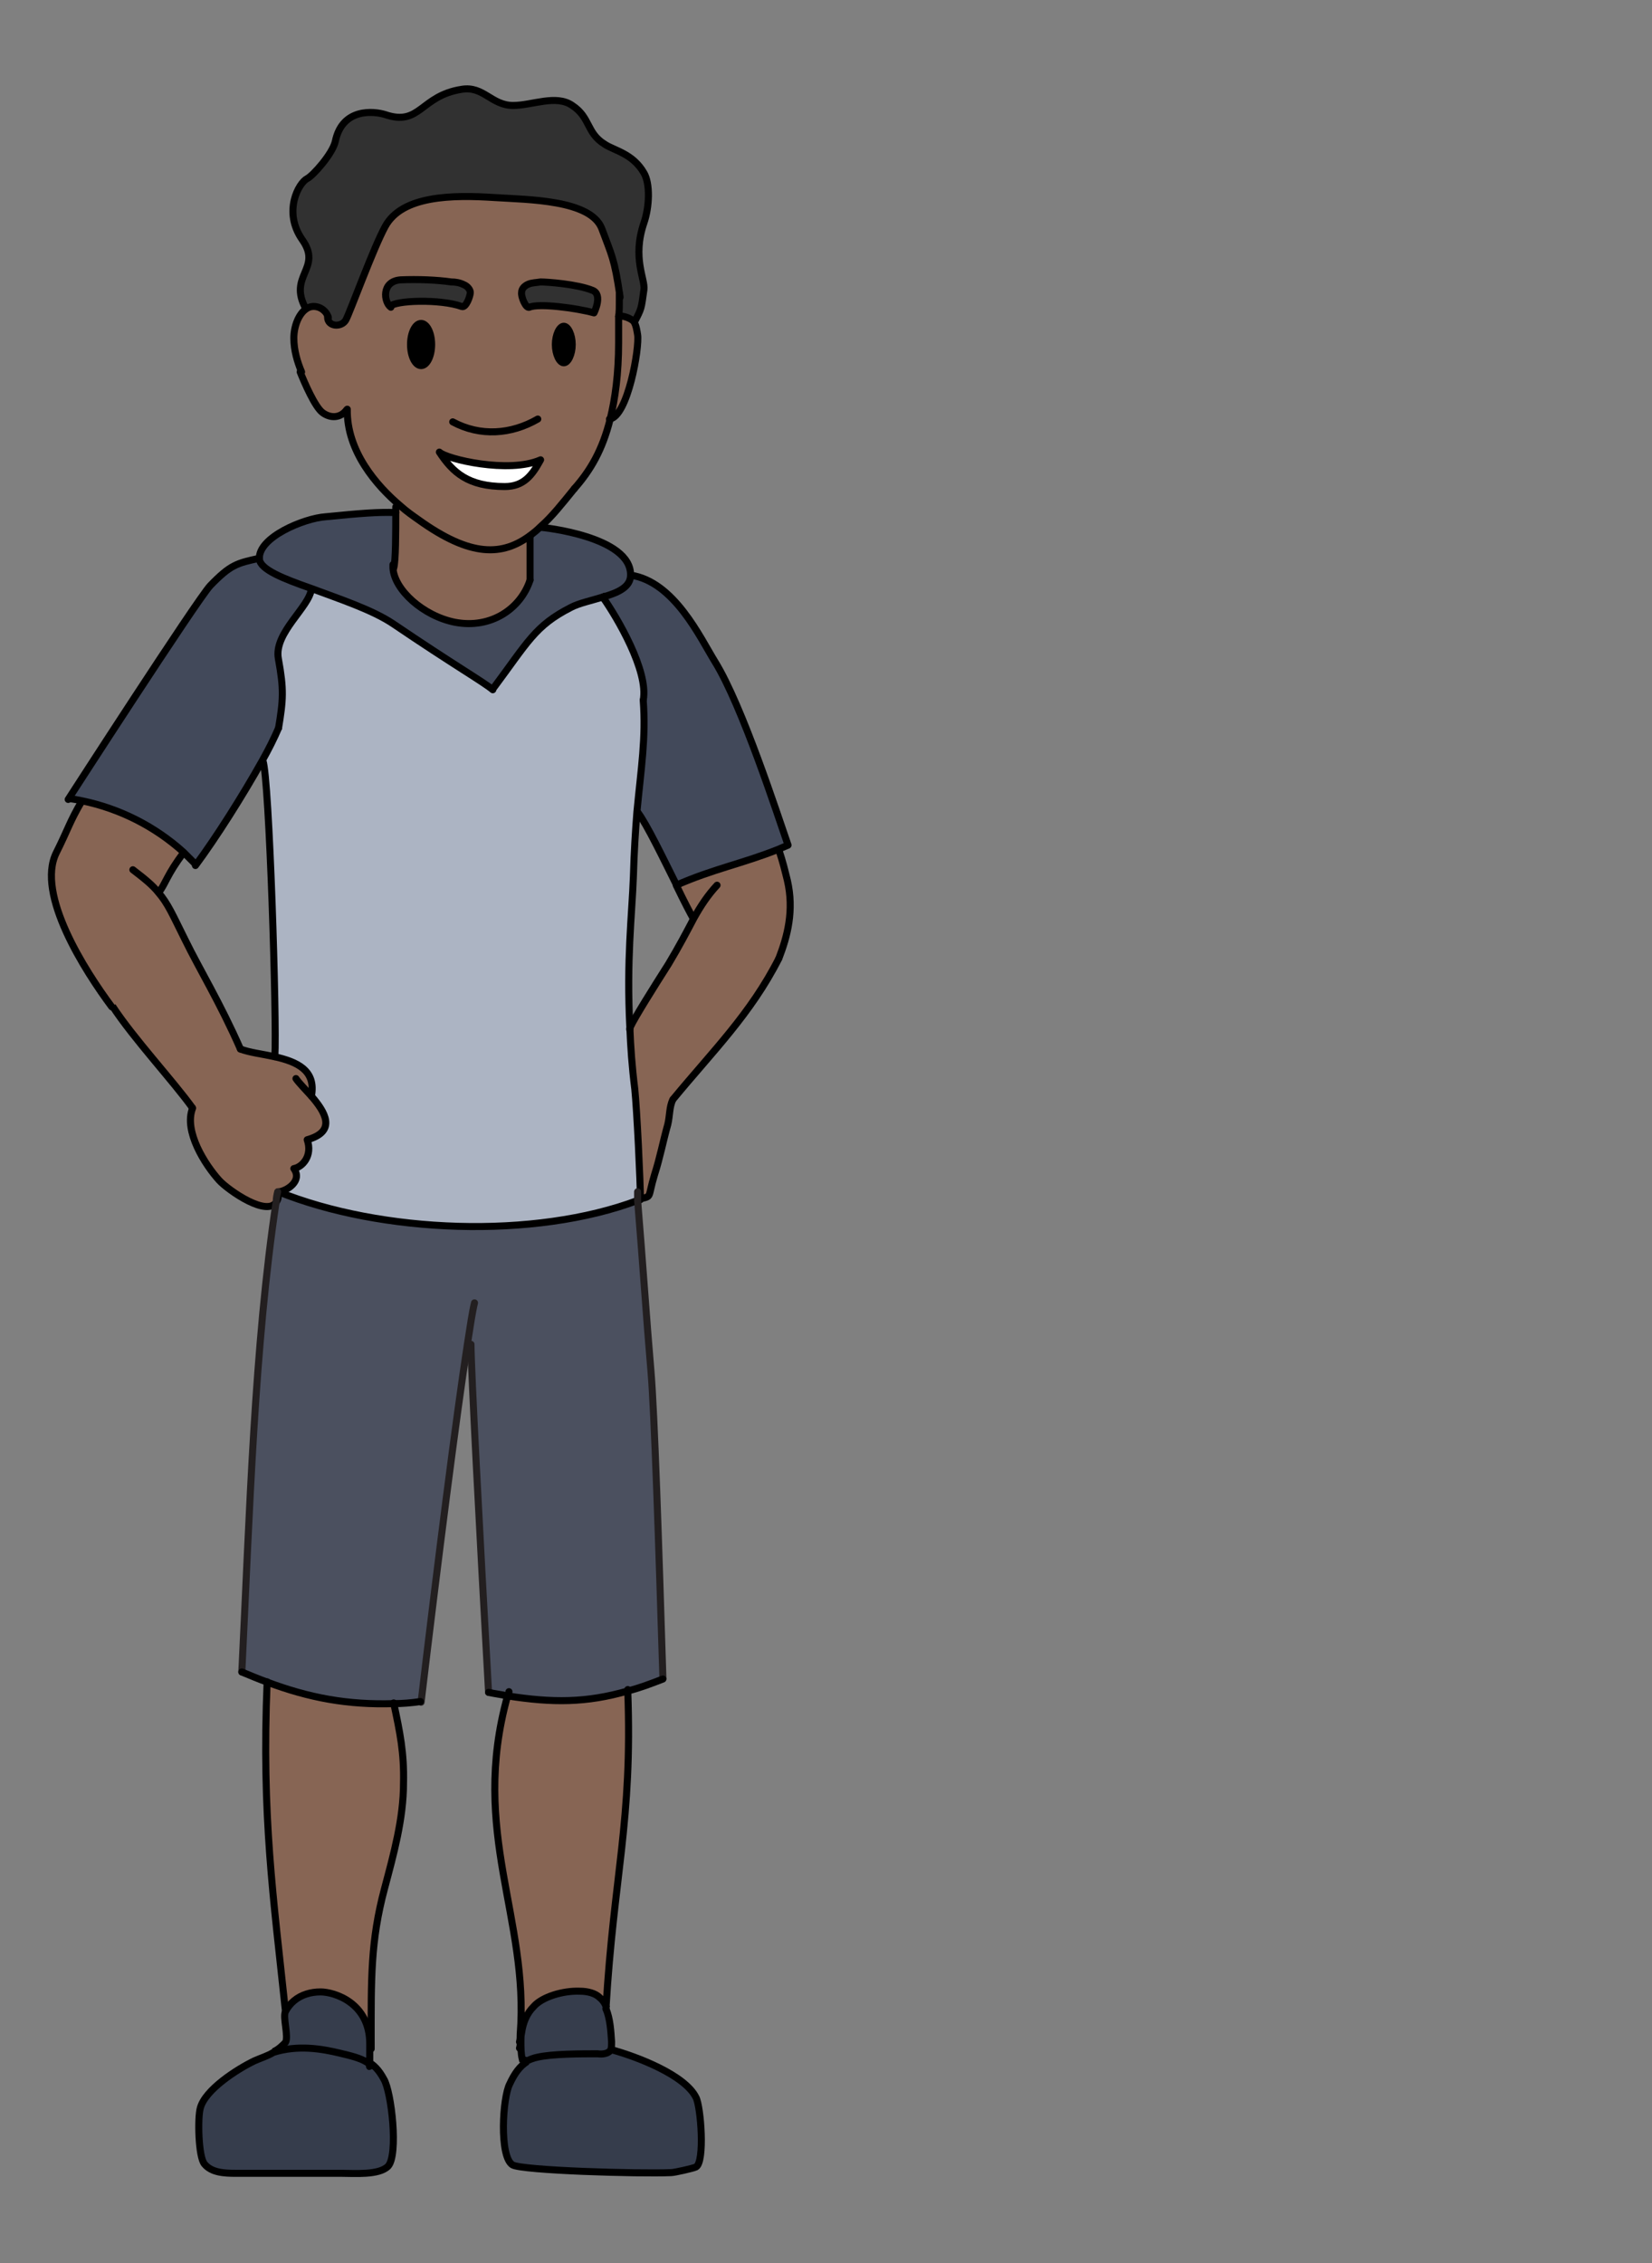 <?xml version="1.0" encoding="UTF-8"?><svg id="latinAmerica" xmlns="http://www.w3.org/2000/svg" width="235" height="321.9" viewBox="0 0 235 321.9"><rect x="0" y="0" width="235" height="321.9" fill="#808080" stroke="none"/><defs><style>.cls-1{stroke:#231f20;}.cls-1,.cls-2{stroke-linecap:round;stroke-linejoin:round;}.cls-1,.cls-2,.cls-3{fill:none;}.cls-2,.cls-3{stroke:#000;}.cls-3{stroke-miterlimit:10;}.cls-4,.cls-5,.cls-6,.cls-7,.cls-8,.cls-9,.cls-10,.cls-11{stroke-width:0px;}.cls-5{fill:#4b505f;}.cls-6{fill:#313131;}.cls-7{fill:#363d4c;}.cls-8{fill:#42495a;}.cls-9{fill:#acb4c3;}.cls-10{fill:#876554;}.cls-11{fill:#fff;}</style></defs><path class="cls-10" d="M22.6,126.9c.9-1.1,1.2-2.6,3.5-5.6-4.1-3.7-9.1-6.2-14.4-7.3-1.7,2.9-1.9,3.9-3.6,7.3-2.9,5.9,4.1,16.8,7.9,21.9,3,4.6,8.7,10.6,11.4,14.5-1.3,3.3,1.8,8.1,3.8,10.3,1.3,1.4,7,5.4,8.2,2.9,0-.4.1-.9.2-1.3h0c1.1,0,3.4-1.4,2.1-3.3,1.3-.2,2.8-1.8,1.9-4.1,4.3-1.2,2.6-3.9.6-6.2.7-3.7-2.1-4.9-5.2-5.6h0c-1.8-.4-3.6-.6-4.9-1.1-2.9-6.6-5.8-11.3-7.9-15.6-1.7-3.4-2.4-5.1-3.8-6.7Z"/><path class="cls-8" d="M9.8,113.6c.6,0,1.3.2,1.9.3,5.3,1.1,10.3,3.6,14.4,7.3.6.6,1.2,1.2,1.8,1.8,2.9-3.9,6.7-9.9,9.5-14.9.9-1.6,1.7-3.2,2.3-4.6.7-4.2.8-5.5,0-10-.6-3.7,4.6-7.3,4.7-10-4-1.5-7.3-2.8-7.4-4.2-3.2.7-4.1.9-7,3.9-2,2.2-20.2,30.4-20.2,30.4Z"/><path class="cls-7" d="M28.5,299.7c-.3,1.3-.3,7,.6,8,1,1.1,2.8,1.3,4.4,1.3,5,0,10,.1,15.1,0,1.8,0,5.3.3,6.6-1,1.5-1.5.6-10.5-.6-12.4-.8-1.2-1.5-2-2.3-2.5-1-.6-2.2-.9-3.9-1.3-2.5-.6-5.9-1.2-9.4-.1-.9.5-1.8.8-2.7,1.2-2.6,1.2-7,4-7.7,6.7Z"/><path class="cls-5" d="M66.5,191h.6c0,3.6,1.2,26.4,2.5,49.6.9.2,1.8.3,2.7.5,6.4,1,11.2,1,17.1-.7,1.6-.4,3.2-1,5-1.7-.5-19.4-1.2-37.7-1.7-43.7-.6-6.9-1.2-15.9-1.9-24.3-14.8,5.6-36.6,4.7-51.2-1.2h0c0,.6,0,1-.2,1.3-3.1,20.5-3.8,44.6-4.9,67,1.2.5,2.4,1,3.5,1.4,6.1,2.3,11.6,3.3,18.1,3.1,1.2,0,2.5-.1,3.8-.3,2.4-20.2,5-40.5,6.6-51Z"/><path class="cls-8" d="M55.9,80.8h.1c.3-.8.3-5.3.3-8-2.4-.1-5,.1-10,.6-3,.2-9.6,2.9-9.4,6,.1,1.5,3.4,2.8,7.4,4.2,4,1.5,8.6,3,11.6,5,8.7,5.9,12.9,8.3,14.2,9.4,5.1-6.7,6.1-8.9,11.1-11.6,1.1-.6,2.9-1,4.6-1.5,2-.6,3.8-1.5,3.9-3.1,0-5.6-12.5-6.8-12.8-6.8h0c-.5.5-1,.9-1.4,1.2,0,1.8,0,4.2,0,6.3-1.3,4-5.5,7-10.7,6-4.5-.9-8.6-4.6-8.8-7.7Z"/><path class="cls-9" d="M89.6,146.1c-.5-9.8.4-16,.5-21.5.1-3.6.3-6.5.5-9.2.6-6.3,1.2-10.5.9-15.9.8-4.2-3.8-11.9-5.7-14.6-1.6.5-3.5.9-4.6,1.5-5.1,2.6-6.1,4.9-11.1,11.6-1.3-1.1-5.5-3.4-14.2-9.4-2.9-2-7.6-3.6-11.6-5-.2,2.6-5.4,6.3-4.7,10,.8,4.4.7,5.8,0,10-.6,1.4-1.4,2.9-2.3,4.6h.1c.9,2.3,2,37.3,1.7,42.2h0c3.1.7,5.9,1.9,5.2,5.6,1.9,2.2,3.7,5-.6,6.2.8,2.3-.7,3.9-1.9,4.1,1.3,1.8-1.1,3.2-2.1,3.3,14.6,5.9,36.4,6.8,51.2,1.2.1,0,.2,0,.3-.1,0-2.5-.5-12.8-.8-15.7-.4-3.2-.6-6.1-.7-8.7Z"/><path class="cls-10" d="M38,239.2c-.8,19.1.9,30.7,2.6,46.8.6-1.2,1.7-2.1,3-2.5.6-.2,1.3-.3,2-.3,1.9,0,7,1.5,7,7.4h.2c0-9-.1-14.4,1.9-21.9,1.3-4.9,2.7-9.9,2.7-15,0-4.3-.5-7.2-1.4-11.4-6.5.2-12-.8-18.1-3.1Z"/><path class="cls-10" d="M39.6,169.5c0,.4-.1.9-.2,1.3.2-.3.2-.8.2-1.3Z"/><path class="cls-7" d="M40.6,290.5c-.4.6-1,1-1.7,1.3,3.5-1.1,6.9-.5,9.4.1,1.7.4,2.9.7,3.9,1.3.2-1,.3-1.9.3-2.7,0-5.9-5.2-7.4-7-7.4-.7,0-1.3.1-2,.3-1.3.4-2.4,1.3-3,2.5-.4.8.5,3.7,0,4.4Z"/><path class="cls-10" d="M88,45h0c0-.6,0-1.2.1-2.8-.8-5.5-1.2-5.9-2.6-9.7-1.6-4.2-10.5-4.1-15.2-4.4-6-.4-13.1-.4-15.6,4.1-1.7,3.1-5,12.2-5.6,13.3s-2.6,1-2.6-.4h0c-.5-1.4-2.1-1.9-3.1-1.2-1.1.7-1.8,2.5-1.8,4.2,0,1.7.5,3.4,1.1,4.8.6,1.5,2.1,5,3.2,5.8,1.1.8,2.5.8,3.4-.4-.1,6,4.2,10.8,7.5,13.7,1,.9,1.9,1.5,2.6,2,7.5,5.4,12,5.2,16,2.2.5-.4,1-.8,1.4-1.2h0c1.6-1.5,3.1-3.4,4.8-5.4,2.3-2.6,4-5.5,5.1-9.9.7-2.9,1.1-6.4,1.2-10.9,0-2.3,0-3,0-3.7ZM55.6,43.7c-1-.7-1.4-3.7,1.4-3.9,2.4-.1,5.1,0,7.2.3.6,0,1.2.1,1.8.4.5.2.9.7.9,1.1,0,.5-.6,2.2-1.2,2-3-1.1-9.6-.9-10.2,0ZM58.4,49c0-1.6.7-3,1.5-3s1.5,1.3,1.5,3-.7,3-1.5,3-1.5-1.3-1.5-3ZM71.8,69.2c-5.2,0-7.4-1.9-9.3-4.9.9,1,9.9,3.1,14.4,1.1-1.2,2.2-2.4,3.8-5.1,3.8ZM75.3,43.7c-.5.2-1.2-1.5-1.1-2.1,0-.6.5-1,1-1.2s1.1-.2,1.7-.3c.9,0,5.2.3,7.4,1.2,1.5.6.2,3.2.2,3.2-2.5-.7-7.9-1.4-9.2-.8ZM79,49c0-1.4.6-2.6,1.2-2.6s1.2,1.2,1.2,2.6-.6,2.6-1.2,2.6-1.2-1.2-1.2-2.6Z"/><path class="cls-6" d="M88.1,42.2c0,1.6,0,2.2-.1,2.8.5-.2,1.9.3,2.2.8,1-2.1,1-1.8,1.4-4.7.2-1.5-1.7-4.5,0-9.5.8-2.3.9-5.6,0-7.1-1.6-2.8-4.3-3.2-5.6-4.1-2.6-1.7-2-3.9-4.6-5.5-2.3-1.5-5.7.1-8.4,0-3.1,0-4.2-2.8-7.3-2.3-5.9.9-5.9,5.3-10.9,3.6-1.6-.5-6.1-1-7.1,3.8-.4,1.8-3.3,4.9-4,5.3-1.2.6-3.6,4.7-.7,8.7,2.9,4.1-2.1,5,.5,9.8,1.1-.7,2.6-.2,3.1,1.2h0c0,1.4,2,1.5,2.6.4s3.9-10.2,5.6-13.3c2.4-4.4,9.5-4.5,15.6-4.1,4.7.3,13.6.3,15.2,4.4,1.4,3.8,1.8,4.2,2.6,9.7Z"/><path class="cls-6" d="M57,39.8c-2.8.2-2.4,3.1-1.4,3.9.6-.9,7.1-1.1,10.2,0,.6.2,1.1-1.5,1.2-2,0-.5-.4-.9-.9-1.1-.5-.2-1.2-.3-1.8-.4-2.1-.2-4.8-.5-7.2-.3Z"/><path class="cls-10" d="M56,80.8h-.1c.2,3.1,4.4,6.8,8.8,7.7,5.2,1,9.4-2,10.7-6,0-2.1,0-4.5,0-6.3-4,3-8.5,3.2-16-2.2-.7-.5-1.6-1.1-2.6-2h-.6v.8c0,2.7,0,7.1-.3,8Z"/><path class="cls-4" d="M59.9,46.1c-.8,0-1.5,1.3-1.5,3s.7,3,1.5,3,1.5-1.3,1.5-3-.7-3-1.5-3Z"/><path class="cls-11" d="M62.5,64.3c1.9,2.9,4.1,4.9,9.3,4.9,2.7,0,3.9-1.6,5.1-3.8-4.5,2-13.4-.1-14.4-1.1Z"/><path class="cls-10" d="M72.2,241.1c-5.4,19.4,3.1,31.6,1.8,48.1.2-1.4.7-2.7,1.7-3.7,1.2-1.4,4.2-2.3,6.6-2.2,1.1,0,2.2.3,2.8.9.5.4.8.9,1,1.5,1.1-18.9,3.7-26.6,3.1-45.2-5.8,1.6-10.6,1.7-17.1.7Z"/><path class="cls-7" d="M72.4,296.3c-1,1.9-1.5,10.4.4,11.5,1.3.8,18,1.3,22.6,1.1.4,0,3.1-.6,3.5-.8,1.4-.6.7-8.5,0-9.9-1.7-3.3-8.5-5.9-12.1-6.8-.3.6-1.2.7-1.9.6-2.3,0-6.5,0-8.6.5-.5.1-1,.3-1.4.5-1.2.7-1.8,1.7-2.5,3.2Z"/><path class="cls-7" d="M74,290.4c0,.9,0,1.7.2,2.6l.7.2c.4-.2.8-.4,1.4-.5,2.2-.5,6.4-.5,8.6-.5.7,0,1.6,0,1.9-.6.2-.3.2-.7.1-1.1,0-1.5-.1-3.3-.8-4.7,0,0,0,0,0,0-.2-.6-.6-1.1-1-1.5-.7-.6-1.7-.8-2.8-.9-2.4-.1-5.4.8-6.6,2.2-.9,1-1.5,2.3-1.7,3.7,0,.4,0,.8-.1,1.1h0Z"/><path class="cls-7" d="M74,290.4c0-.4,0-.8.1-1.1,0,.4,0,.8-.1,1.1Z"/><path class="cls-6" d="M74.1,41.6c0,.6.6,2.3,1.1,2.1,1.3-.6,6.7.1,9.2.8,0,0,1.2-2.6-.2-3.2-2.2-.9-6.5-1.3-7.4-1.2-.6,0-1.1,0-1.7.3s-1,.7-1,1.2Z"/><path class="cls-4" d="M80.2,46.4c-.7,0-1.2,1.2-1.2,2.6s.6,2.6,1.2,2.6,1.2-1.2,1.2-2.6-.6-2.6-1.2-2.6Z"/><path class="cls-8" d="M89.7,81.8c0,1.7-1.8,2.5-3.9,3.1,1.9,2.7,6.5,10.5,5.7,14.6.4,5.4-.3,9.6-.9,15.9,1.3,1.7,3.7,6.7,5.6,10.5,5.2-2.3,9.5-3.1,14.5-5.1.5-.2.9-.4,1.4-.6-1.5-4.2-6.5-19.7-10.4-26.1-2.1-3.4-5.9-11.4-12-12.3Z"/><path class="cls-10" d="M88,48.7c0,4.5-.5,8-1.2,10.9,2.7-.3,4.4-10.2,4-12-.1-.6-.2-1.3-.5-1.8-.3-.5-1.7-.9-2.2-.8h0c0,.7,0,1.4,0,3.7Z"/><path class="cls-10" d="M98.6,130.7c-1,1.9-2.1,4-3.6,6.5-2.1,3.3-4.8,7.6-5.4,8.9.1,2.6.3,5.5.7,8.7.3,2.9.8,13.2.8,15.7,1.7-.5,1-.2,2-3.4.8-2.5,1.2-4.7,1.9-7.2.4-1.3.2-2.5.7-3.5,5.6-6.8,11.1-12.2,15.1-20.1,1.2-3.1,2.2-6.8,1.2-11.1-.4-1.6-.6-2.5-1.2-4.3h0c-5.1,2-9.3,2.7-14.5,5,1.1,2.3,2.1,4.2,2.4,4.7Z"/><path class="cls-2" d="M56.3,72.1v.7c0,2.7,0,7.1-.3,8"/><path class="cls-2" d="M89.7,81.8c6.2.9,9.9,8.9,12,12.3,3.9,6.3,8.9,21.8,10.4,26.1"/><path class="cls-2" d="M27.8,123.1c2.9-3.9,6.7-9.9,9.5-14.9.9-1.6,1.7-3.2,2.3-4.6"/><path class="cls-2" d="M22.6,126.9c.9-1.1,1.2-2.6,3.5-5.6"/><path class="cls-2" d="M36.9,79.4c-3.2.7-4.1.9-7,3.9-2,2.2-20.2,30.4-20.2,30.4"/><path class="cls-2" d="M91.5,99.6c.4,5.4-.3,9.6-.9,15.9-.2,2.6-.4,5.6-.5,9.2-.2,5.5-1,11.8-.5,21.5.1,2.6.3,5.5.7,8.7.3,2.9.8,13.2.8,15.7"/><path class="cls-2" d="M37.4,108.2c.9,2.3,2,37.2,1.7,42.1"/><path class="cls-2" d="M95.7,156.4c-.5,1.1-.4,2.2-.7,3.5-.7,2.5-1.1,4.7-1.9,7.2-1,3.3-.3,3-2,3.4"/><path class="cls-2" d="M110.8,120.9c.6,1.8.8,2.7,1.2,4.3,1,4.3,0,8-1.2,11.1"/><path class="cls-2" d="M96.2,125.9c1.1,2.3,2.1,4.2,2.4,4.7,0,0,0,0,0,0"/><path class="cls-2" d="M90.7,115.5c1.3,1.7,3.7,6.7,5.6,10.5"/><path class="cls-2" d="M102,125.9c-1.3,1.4-2.3,2.9-3.3,4.7-1,1.9-2.1,4-3.6,6.5-2.1,3.3-4.8,7.6-5.4,8.9-.1.3-.2.4-.1.4"/><path class="cls-2" d="M11.6,114c-1.7,2.9-1.9,3.9-3.6,7.3-2.9,5.9,4.1,16.8,7.9,21.9"/><path class="cls-2" d="M34.2,149.2c-2.9-6.6-5.8-11.3-7.9-15.6-1.7-3.4-2.4-5.1-3.8-6.7-.8-1-1.9-1.9-3.6-3.2"/><path class="cls-2" d="M39.6,169.5c0,.6,0,1-.2,1.3-1.2,2.5-6.9-1.5-8.2-2.9-2-2.2-5.1-7-3.8-10.3"/><path class="cls-2" d="M42.1,153.4c.4.6,1.3,1.5,2.2,2.5,1.9,2.2,3.7,5-.6,6.2.8,2.3-.7,3.9-1.9,4.1,1.3,1.8-1.1,3.2-2.1,3.3"/><path class="cls-2" d="M34.2,149.2c1.3.5,3.1.7,4.9,1.1h0c3.1.7,5.9,1.9,5.2,5.6,0,0,0,0,0,0"/><path class="cls-2" d="M75.4,82.5c-1.3,4-5.5,7-10.7,6-4.5-.9-8.6-4.6-8.8-7.7,0-.2,0-.4,0-.5"/><path class="cls-3" d="M27.4,157.6c-2.8-3.9-8.4-9.9-11.4-14.5"/><path class="cls-3" d="M95.7,156.4c5.6-6.8,11.1-12.2,15.1-20.1"/><path class="cls-2" d="M39.6,169.5h0c14.6,5.9,36.4,6.8,51.2,1.2.1,0,.2,0,.3-.1"/><path class="cls-2" d="M56.3,72.9c-2.4-.1-5,.1-10,.6-3,.2-9.6,2.9-9.4,6,.1,1.5,3.4,2.8,7.4,4.2,4,1.5,8.6,3,11.6,5,8.7,5.9,12.9,8.3,14.2,9.4"/><path class="cls-2" d="M76.9,75c.3,0,12.9,1.3,12.8,6.8,0,1.7-1.8,2.5-3.9,3.1-1.6.5-3.5.9-4.6,1.5-5.1,2.6-6.1,4.9-11.1,11.6"/><path class="cls-2" d="M75.4,82.5c0-2.1,0-4.5,0-6.3h0"/><path class="cls-2" d="M76.9,65.4c-4.5,2-13.4-.1-14.4-1.1,1.9,2.9,4.1,4.9,9.3,4.9,2.7,0,3.9-1.6,5.1-3.8Z"/><path class="cls-3" d="M9.8,113.6c.6,0,1.3.2,1.9.3,5.3,1.1,10.3,3.6,14.4,7.3.6.6,1.2,1.2,1.8,1.8"/><path class="cls-3" d="M96.2,125.9c5.2-2.3,9.5-3.1,14.5-5.1.5-.2.9-.4,1.4-.6"/><path class="cls-3" d="M44.3,83.7c-.2,2.6-5.4,6.3-4.7,10,.8,4.4.7,5.8,0,10"/><path class="cls-3" d="M91.5,99.6c.8-4.2-3.8-11.9-5.7-14.6-.1-.2-.2-.3-.3-.5"/><path class="cls-2" d="M81.7,69.5c-1.7,2.1-3.2,4-4.8,5.4h0c-.5.5-1,.9-1.4,1.2-4,3-8.5,3.2-16-2.2-.7-.5-1.6-1.1-2.6-2-3.3-2.8-7.6-7.7-7.5-13.7"/><path class="cls-2" d="M84.5,44.5c-2.5-.7-7.9-1.4-9.2-.8-.5.2-1.2-1.5-1.1-2.1,0-.6.5-1,1-1.2s1.1-.2,1.7-.3c.9,0,5.2.3,7.4,1.2,1.5.6.2,3.2.2,3.2Z"/><path class="cls-2" d="M55.6,43.7c-1-.7-1.4-3.7,1.4-3.9,2.4-.1,5.1,0,7.2.3.6,0,1.2.1,1.8.4.5.2.9.7.9,1.1,0,.5-.6,2.2-1.2,2-3-1.1-9.6-.9-10.2,0Z"/><path class="cls-2" d="M79,49c0,1.4.6,2.6,1.2,2.6s1.2-1.2,1.2-2.6-.6-2.6-1.2-2.6-1.2,1.2-1.2,2.6Z"/><path class="cls-2" d="M58.4,49c0,1.7.7,3,1.5,3s1.5-1.3,1.5-3-.7-3-1.5-3-1.5,1.3-1.5,3Z"/><path class="cls-2" d="M76.5,59.6c-3.8,2.2-8.2,2.5-12.1.4"/><path class="cls-2" d="M42.7,52.9c.6,1.5,2.1,5,3.2,5.8,1.1.8,2.5.8,3.4-.4"/><path class="cls-1" d="M69.5,240.7c-1.3-23.3-2.5-46-2.5-49.5"/><path class="cls-1" d="M90.7,169.5c0,.4,0,.8,0,1.2.7,8.4,1.3,17.4,1.9,24.3.5,6,1.1,24.3,1.7,43.7"/><path class="cls-1" d="M34.4,237.8c1.1-22.4,1.8-46.5,4.9-67,0-.4.1-.9.2-1.3"/><path class="cls-1" d="M67.5,185.3c-.3,1.2-.6,3.2-1,5.8-1.6,10.4-4.2,30.8-6.6,51"/><path class="cls-2" d="M34.4,237.8c1.2.5,2.4,1,3.5,1.4,6.1,2.3,11.6,3.3,18.1,3.1,1.2,0,2.5-.1,3.8-.3"/><path class="cls-2" d="M69.5,240.7c.9.2,1.8.3,2.7.5,6.4,1,11.2,1,17.1-.7,1.6-.4,3.2-1,5-1.7"/><path class="cls-2" d="M56,242.2s0,0,0,0c.9,4.2,1.5,7.1,1.4,11.4,0,5.1-1.4,10.1-2.7,15-2,7.5-1.9,12.8-1.9,21.9v.9"/><path class="cls-2" d="M38,239.2c-.8,19.1.9,30.7,2.6,46.8"/><path class="cls-2" d="M74,290.4c0,.3,0,.6-.1.9"/><path class="cls-2" d="M72.4,240.6c0,.2-.1.4-.2.6-5.4,19.4,3.1,31.6,1.8,48.1,0,.4,0,.8-.1,1.1"/><path class="cls-2" d="M89.3,240.3c0,0,0,.1,0,.2.7,18.6-2,26.3-3.1,45.2"/><path class="cls-2" d="M88,45c0,.7,0,1.4,0,3.7,0,4.5-.5,8-1.2,10.9-1.1,4.4-2.8,7.3-5.1,9.9"/><path class="cls-2" d="M88.1,41.7c0,.2,0,.3,0,.5,0,1.6,0,2.2-.1,2.8"/><path class="cls-2" d="M46.7,45.3c0,0,0-.1,0-.2-.5-1.4-2.1-1.9-3.1-1.2-1.1.7-1.8,2.5-1.8,4.2,0,1.7.5,3.4,1.1,4.8"/><path class="cls-2" d="M88,45h0c.5-.2,1.9.3,2.2.8.3.5.4,1.2.5,1.8.3,1.8-1.4,11.7-4,12h0"/><path class="cls-2" d="M46.6,45.1c0,1.4,2,1.5,2.6.4s3.9-10.2,5.6-13.3c2.4-4.4,9.5-4.5,15.6-4.1,4.7.3,13.6.3,15.2,4.4,1.4,3.8,1.8,4.2,2.6,9.7,0,0,0,0,0,.1"/><path class="cls-3" d="M43.5,43.9c-2.6-4.7,2.4-5.7-.5-9.8-2.8-4-.5-8.1.7-8.7.8-.4,3.6-3.5,4-5.3,1-4.8,5.5-4.3,7.1-3.8,5,1.7,5-2.7,10.9-3.6,3.1-.5,4.2,2.3,7.3,2.3,2.7,0,6.1-1.6,8.4,0,2.6,1.7,2,3.9,4.6,5.5,1.3.9,4,1.3,5.6,4.1.9,1.5.8,4.8,0,7.1-1.7,5,.2,8,0,9.5-.4,2.8-.3,2.6-1.4,4.7"/><path class="cls-3" d="M86.9,291.5c3.7,1,10.5,3.6,12.1,6.8.7,1.3,1.3,9.2,0,9.9-.4.2-3.1.8-3.5.8-4.6.2-21.3-.3-22.6-1.1-1.9-1.2-1.4-9.6-.4-11.5.7-1.5,1.4-2.5,2.5-3.2"/><path class="cls-3" d="M86.2,285.7c.6,1.4.7,3.2.8,4.7,0,.4,0,.8-.1,1.1-.3.6-1.2.7-1.9.6-2.3,0-6.5,0-8.6.5-.5.1-1,.3-1.4.5l-.7-.2c-.2-.8-.2-1.7-.2-2.6h0c0-.4,0-.8.1-1.2.2-1.4.7-2.7,1.7-3.7,1.2-1.4,4.2-2.3,6.6-2.2,1.1,0,2.2.3,2.8.9.5.4.8.9,1,1.5"/><path class="cls-2" d="M86.2,285.7s0,0,0,0"/><path class="cls-3" d="M38.9,291.8c.7-.3,1.2-.8,1.7-1.3.5-.8-.4-3.6,0-4.4.6-1.2,1.7-2.1,3-2.5.6-.2,1.3-.3,2-.3,1.9,0,7,1.5,7,7.4s0,1.7-.3,2.7"/><path class="cls-3" d="M52.3,293.2c.9.5,1.6,1.2,2.3,2.5,1.1,1.8,2.1,10.8.6,12.4-1.3,1.3-4.8,1-6.6,1-5,0-10,0-15.1,0-1.6,0-3.4-.1-4.4-1.3-.9-1-1-6.7-.6-8,.7-2.6,5.2-5.5,7.7-6.7.9-.4,1.9-.7,2.7-1.2,3.5-1.1,6.9-.5,9.4.1,1.7.4,2.9.7,3.9,1.3Z"/></svg>